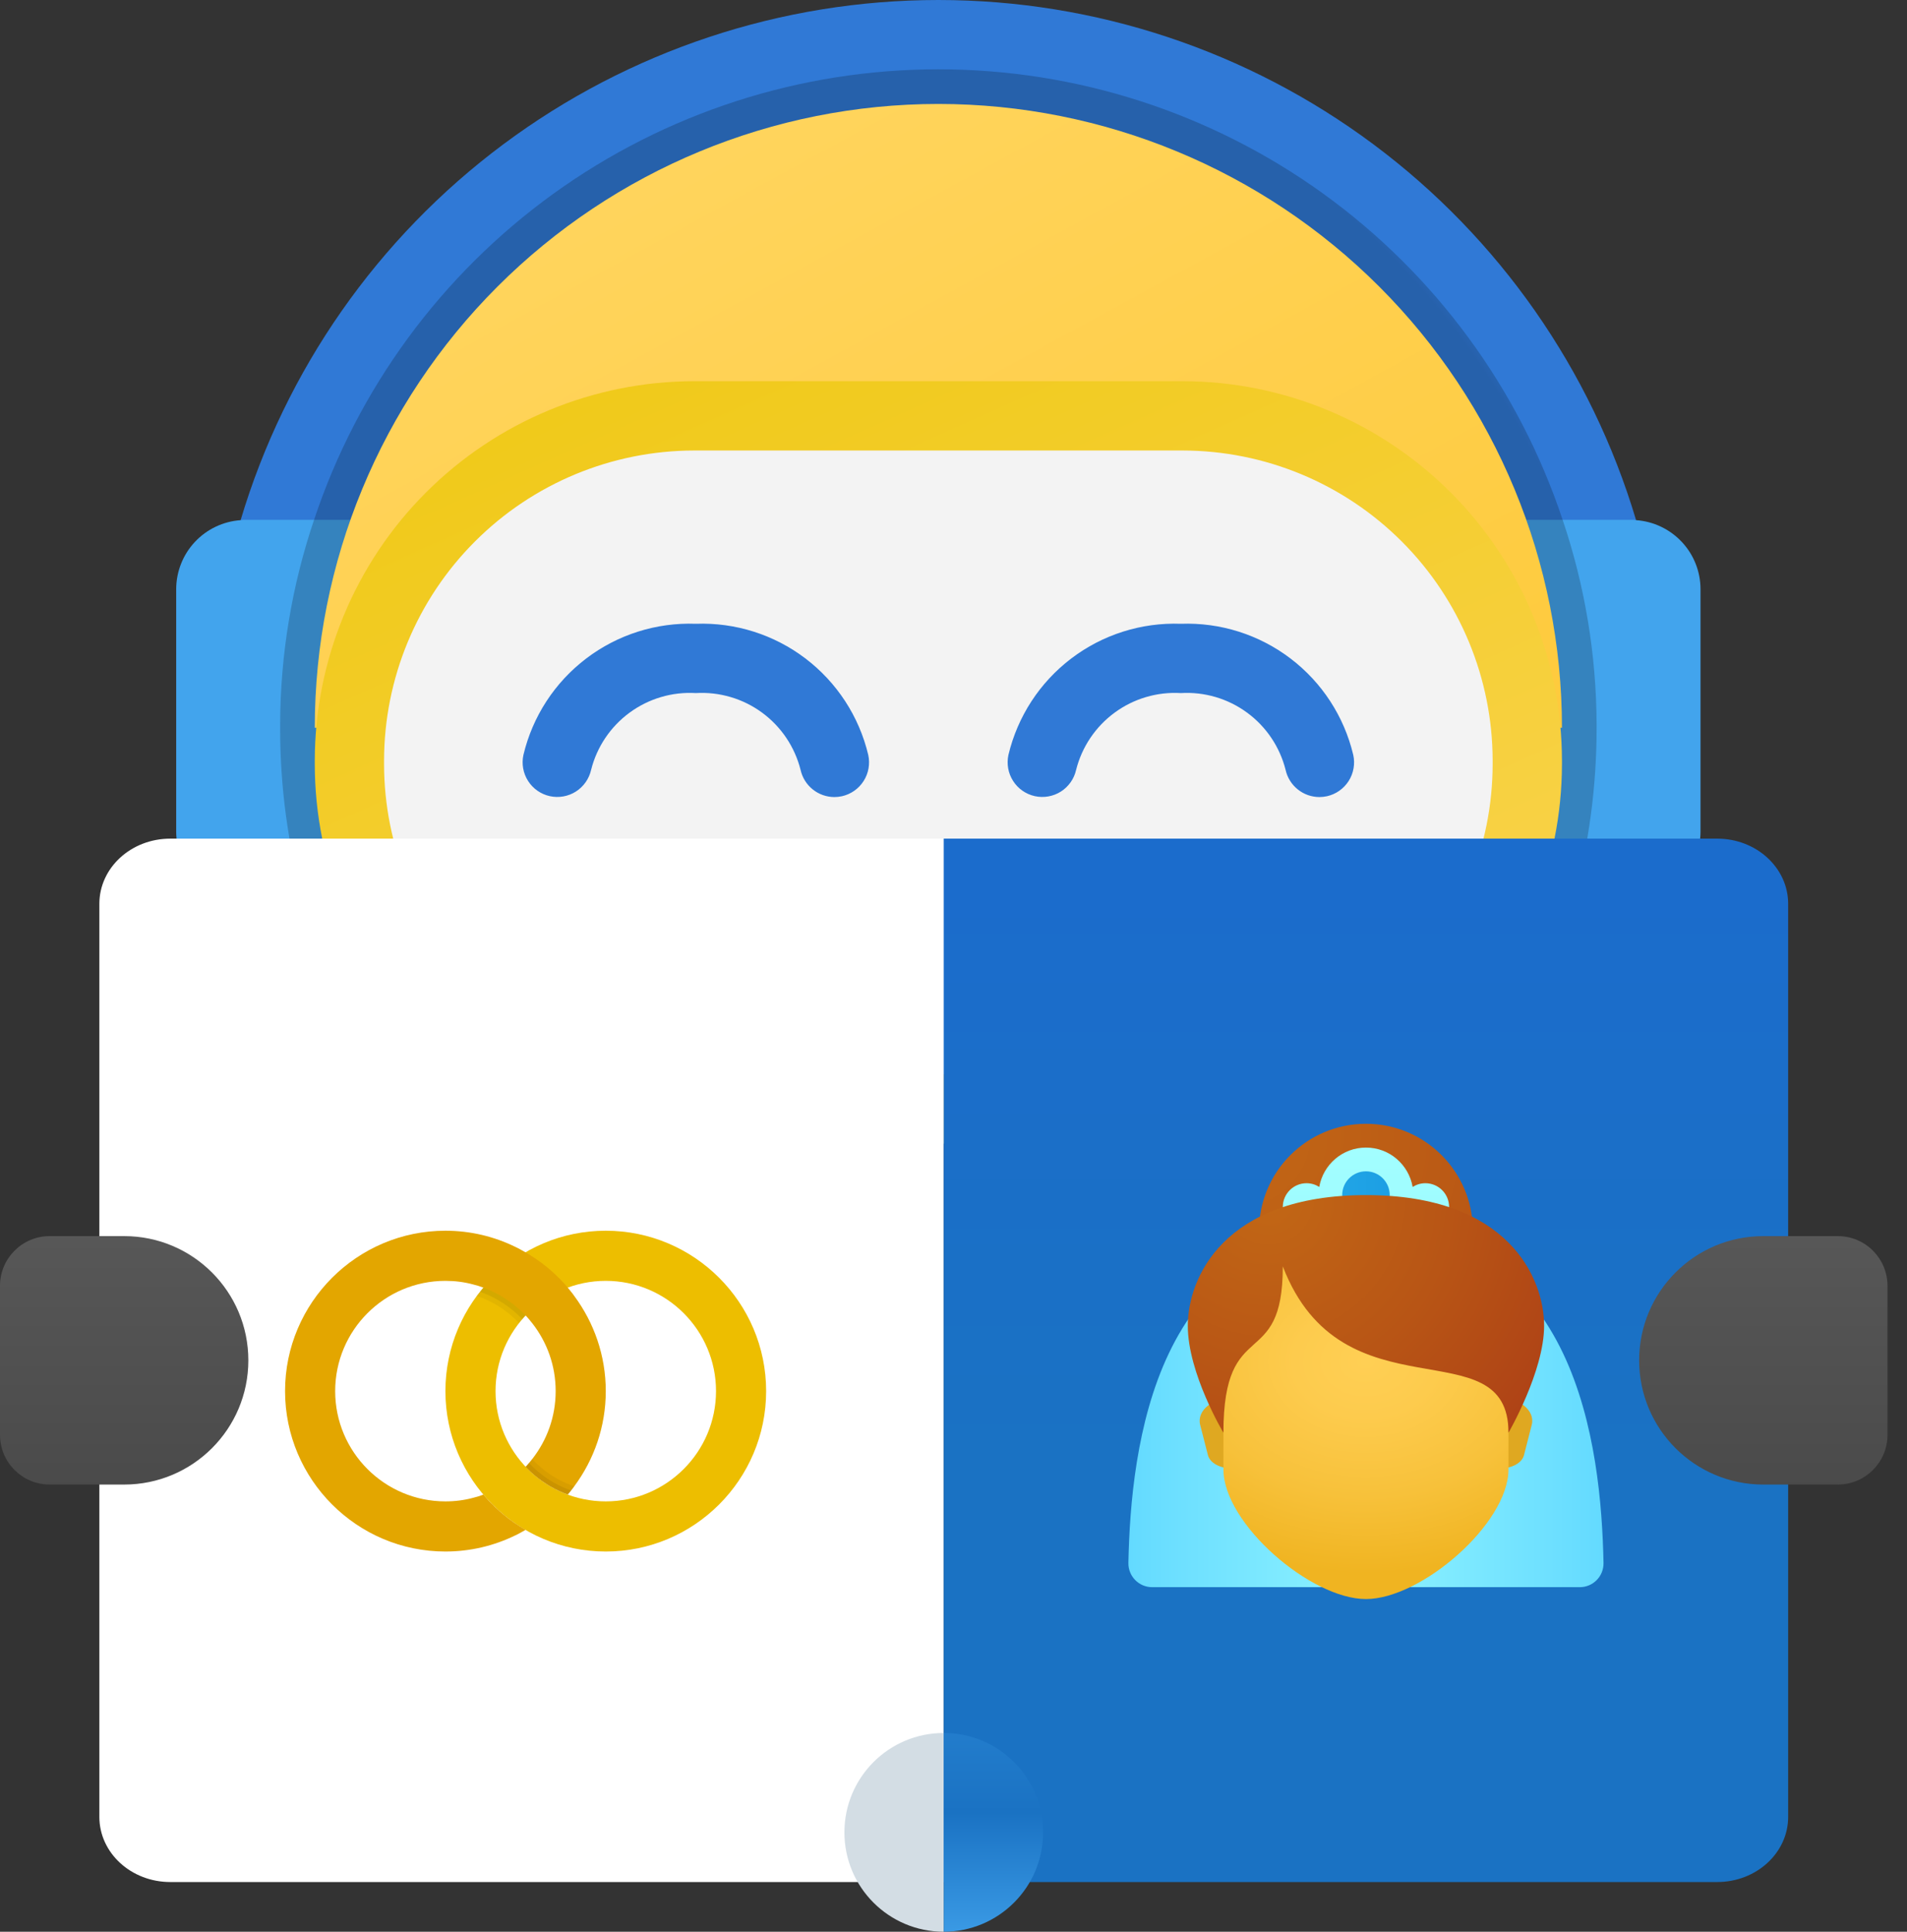 <svg width="79" height="80" viewBox="0 0 79 80" fill="none" xmlns="http://www.w3.org/2000/svg">
<rect x="0" y="0" width="79" height="80" fill="#333333" stroke="none"/>
<path d="M69.011 29.995H59.496C59.469 24.543 57.285 19.323 53.42 15.477C49.555 11.631 44.325 9.472 38.873 9.472C33.42 9.472 28.19 11.631 24.325 15.477C20.46 19.323 18.276 24.543 18.249 29.995H8.734C8.732 27.132 9.148 24.285 9.968 21.542C11.825 15.318 15.64 9.859 20.848 5.978C26.056 2.097 32.377 0 38.873 0C45.367 0 51.689 2.097 56.897 5.978C62.105 9.859 65.92 15.318 67.777 21.542C68.597 24.285 69.013 27.132 69.011 29.995Z" fill="#3079D6"/>
<path d="M70.446 24.398V34.444C70.444 35.205 70.141 35.933 69.603 36.471C69.065 37.009 68.336 37.312 67.576 37.314H62.553V21.527H67.576C67.643 21.524 67.71 21.529 67.777 21.542C68.5 21.592 69.178 21.915 69.673 22.445C70.169 22.974 70.445 23.672 70.446 24.398Z" fill="#42A4ED"/>
<path d="M15.193 21.527V37.314H10.169C9.409 37.312 8.68 37.009 8.142 36.471C7.605 35.933 7.301 35.205 7.299 34.444V24.398C7.301 23.672 7.577 22.974 8.072 22.445C8.567 21.915 9.245 21.592 9.968 21.542C10.034 21.529 10.102 21.524 10.169 21.527H15.193Z" fill="#42A4ED"/>
<path d="M66.141 29.995V30.138C66.144 32.563 65.821 34.976 65.179 37.314H62.553L62.553 29.995H59.496C59.469 24.543 57.285 19.323 53.42 15.477C49.555 11.631 44.325 9.472 38.873 9.472C33.42 9.472 28.19 11.631 24.325 15.477C20.46 19.323 18.276 24.543 18.249 29.995H15.193L15.193 37.314H12.566C11.925 34.976 11.601 32.563 11.605 30.138V29.995C11.614 27.115 12.089 24.256 13.011 21.527C14.817 16.096 18.286 11.37 22.928 8.021C27.57 4.673 33.149 2.87 38.873 2.87C44.597 2.87 50.175 4.673 54.818 8.021C59.459 11.37 62.929 16.096 64.734 21.527C65.657 24.256 66.131 27.115 66.141 29.995Z" fill="url(#paint0_radial_290_6371)"/>
<path d="M38.873 4.305C32.021 4.306 25.451 7.027 20.606 11.872C15.761 16.716 13.04 23.287 13.04 30.138H64.706C64.706 23.287 61.984 16.716 57.139 11.872C52.294 7.027 45.724 4.306 38.873 4.305Z" fill="url(#paint1_linear_290_6371)"/>
<path d="M49.062 45.782H28.683C26.817 45.782 24.969 45.414 23.245 44.7C21.521 43.986 19.955 42.94 18.636 41.62C17.316 40.301 16.27 38.735 15.556 37.011C14.842 35.287 14.474 33.44 14.474 31.574C14.474 29.708 14.842 27.86 15.556 26.136C16.27 24.412 17.316 22.846 18.636 21.527C19.955 20.207 21.521 19.161 23.245 18.447C24.969 17.733 26.817 17.365 28.683 17.366H49.062C50.928 17.365 52.775 17.733 54.499 18.447C56.223 19.161 57.789 20.207 59.109 21.527C60.428 22.846 61.475 24.412 62.189 26.136C62.903 27.86 63.27 29.708 63.27 31.574C63.27 33.44 62.903 35.287 62.189 37.011C61.475 38.735 60.428 40.301 59.109 41.62C57.789 42.94 56.223 43.986 54.499 44.7C52.775 45.414 50.928 45.782 49.062 45.782Z" fill="#F3F3F3"/>
<path d="M48.99 47.361H28.755C24.588 47.356 20.594 45.698 17.648 42.752C14.701 39.806 13.044 35.812 13.04 31.645V31.502C13.044 27.335 14.701 23.341 17.648 20.395C20.594 17.449 24.588 15.791 28.755 15.787H48.99C53.157 15.791 57.151 17.449 60.097 20.395C63.044 23.341 64.701 27.335 64.706 31.502V31.647C64.701 35.813 63.043 39.807 60.097 42.753C57.151 45.699 53.157 47.356 48.99 47.361ZM28.755 18.657C25.349 18.661 22.084 20.015 19.676 22.424C17.268 24.831 15.914 28.096 15.91 31.502V31.647C15.914 35.052 17.269 38.316 19.677 40.724C22.085 43.132 25.349 44.486 28.755 44.49H48.99C52.396 44.486 55.661 43.132 58.069 40.724C60.477 38.316 61.831 35.051 61.835 31.645V31.502C61.831 28.096 60.477 24.831 58.069 22.424C55.66 20.015 52.396 18.661 48.99 18.657H28.755Z" fill="url(#paint2_linear_290_6371)"/>
<path d="M34.565 33.009C34.239 33.008 33.922 32.897 33.668 32.692C33.413 32.488 33.236 32.203 33.165 31.885C32.925 30.932 32.361 30.093 31.569 29.512C30.777 28.931 29.806 28.645 28.826 28.703C27.845 28.645 26.875 28.931 26.083 29.512C25.291 30.093 24.726 30.932 24.487 31.885C24.403 32.255 24.176 32.578 23.855 32.782C23.535 32.985 23.146 33.053 22.775 32.971C22.404 32.889 22.081 32.663 21.876 32.342C21.672 32.022 21.602 31.634 21.684 31.262C22.063 29.671 22.982 28.261 24.284 27.271C25.586 26.281 27.191 25.773 28.826 25.833C30.461 25.773 32.066 26.281 33.368 27.271C34.67 28.261 35.589 29.671 35.968 31.262C36.05 31.634 35.982 32.023 35.777 32.344C35.573 32.665 35.249 32.892 34.878 32.975C34.775 32.997 34.67 33.009 34.565 33.009Z" fill="#3079D6"/>
<path d="M54.658 33.009C54.331 33.008 54.015 32.897 53.761 32.692C53.506 32.488 53.329 32.203 53.258 31.885C53.018 30.932 52.454 30.093 51.661 29.512C50.869 28.931 49.899 28.645 48.919 28.703C47.938 28.645 46.968 28.931 46.176 29.512C45.384 30.093 44.819 30.932 44.579 31.885C44.496 32.255 44.269 32.578 43.948 32.782C43.627 32.985 43.239 33.053 42.868 32.971C42.497 32.889 42.173 32.663 41.969 32.342C41.764 32.022 41.695 31.634 41.776 31.262C42.156 29.671 43.074 28.261 44.377 27.271C45.679 26.281 47.284 25.773 48.919 25.833C50.553 25.773 52.158 26.281 53.461 27.271C54.763 28.261 55.682 29.671 56.06 31.262C56.143 31.634 56.074 32.023 55.87 32.344C55.665 32.665 55.342 32.892 54.97 32.975C54.868 32.997 54.763 33.009 54.658 33.009Z" fill="#3079D6"/>
<path d="M39.096 34.731H7.056C5.43 34.731 4.116 35.939 4.116 37.432V75.243C4.116 76.734 5.43 77.942 7.056 77.942H39.096V34.731Z" fill="white"/>
<path d="M39.096 34.731H71.136C72.762 34.731 74.077 35.939 74.077 37.432V75.243C74.077 76.734 72.762 77.942 71.136 77.942H39.096V34.731Z" fill="url(#paint3_linear_290_6371)"/>
<path d="M34.981 75.885C34.981 78.159 36.822 80 39.096 80V71.769C36.822 71.769 34.981 73.611 34.981 75.885Z" fill="#D3DDE4"/>
<path d="M43.212 75.885C43.212 73.611 41.37 71.769 39.096 71.769V80C41.37 80 43.212 78.159 43.212 75.885Z" fill="url(#paint4_linear_290_6371)"/>
<path d="M5.144 61.481H2.058C0.922 61.481 0 60.559 0 59.423V53.25C0 52.114 0.922 51.192 2.058 51.192H5.144C7.986 51.192 10.288 53.495 10.288 56.337C10.288 59.178 7.986 61.481 5.144 61.481Z" fill="url(#paint5_linear_290_6371)"/>
<path d="M76.135 61.481H73.048C70.206 61.481 67.904 59.178 67.904 56.337C67.904 53.495 70.206 51.192 73.048 51.192H76.135C77.27 51.192 78.192 52.114 78.192 53.25V59.423C78.192 60.559 77.27 61.481 76.135 61.481Z" fill="url(#paint6_linear_290_6371)"/>
<path d="M56.623 65.731V50.969C65.321 50.969 66.329 59.913 66.428 64.725C66.439 65.278 65.996 65.731 65.443 65.731H56.623Z" fill="url(#paint7_linear_290_6371)"/>
<path d="M47.73 65.731C47.178 65.731 46.735 65.278 46.745 64.725C46.844 59.913 47.852 50.969 56.551 50.969V65.731H47.73Z" fill="url(#paint8_linear_290_6371)"/>
<path d="M56.587 55.397C59.032 55.397 61.015 53.415 61.015 50.969C61.015 48.523 59.032 46.54 56.587 46.54C54.141 46.54 52.158 48.523 52.158 50.969C52.158 53.415 54.141 55.397 56.587 55.397Z" fill="url(#paint9_radial_290_6371)"/>
<path d="M59.047 49.001C58.853 49.001 58.673 49.059 58.521 49.156C58.36 48.23 57.558 47.525 56.587 47.525C55.615 47.525 54.813 48.23 54.652 49.156C54.5 49.059 54.32 49.001 54.126 49.001C53.583 49.001 53.142 49.441 53.142 49.985C53.142 50.529 53.583 50.969 54.126 50.969C54.459 50.969 54.753 50.803 54.931 50.549C55.28 51.096 55.889 51.461 56.587 51.461C57.284 51.461 57.893 51.096 58.242 50.549C58.42 50.803 58.714 50.969 59.047 50.969C59.591 50.969 60.031 50.529 60.031 49.985C60.031 49.441 59.591 49.001 59.047 49.001Z" fill="url(#paint10_linear_290_6371)"/>
<path d="M56.587 48.509C56.043 48.509 55.602 48.949 55.602 49.493C55.602 50.036 56.043 50.477 56.587 50.477C57.13 50.477 57.571 50.036 57.571 49.493C57.571 48.949 57.13 48.509 56.587 48.509Z" fill="url(#paint11_linear_290_6371)"/>
<path d="M61.999 57.858H61.507V60.81H62.163C62.643 60.81 63.053 60.579 63.133 60.264L63.455 59.007C63.608 58.406 62.913 57.858 61.999 57.858Z" fill="url(#paint12_linear_290_6371)"/>
<path d="M51.174 57.858H51.666V60.81H51.01C50.53 60.81 50.12 60.579 50.04 60.264L49.718 59.007C49.565 58.406 50.26 57.858 51.174 57.858Z" fill="url(#paint13_linear_290_6371)"/>
<path d="M56.587 50.927C59.5 50.927 62.491 52.108 62.491 58.406C62.491 58.91 62.491 60.315 62.491 60.853C62.491 63.102 58.875 66.223 56.587 66.223C54.298 66.223 50.682 63.102 50.682 60.853C50.682 60.315 50.682 58.91 50.682 58.406C50.682 52.108 53.673 50.927 56.587 50.927Z" fill="url(#paint14_radial_290_6371)"/>
<path d="M56.587 49.493C50.682 49.493 49.206 52.937 49.206 54.905C49.206 56.874 50.682 59.334 50.682 59.334C50.682 54.413 53.142 56.874 53.142 52.445C55.602 58.842 62.491 54.905 62.491 59.334C62.491 59.334 63.967 56.797 63.967 54.905C63.967 52.937 62.491 49.493 56.587 49.493Z" fill="url(#paint15_radial_290_6371)"/>
<path d="M25.095 64.254C21.432 64.254 18.452 61.275 18.452 57.611C18.452 53.948 21.432 50.969 25.095 50.969C28.758 50.969 31.738 53.948 31.738 57.611C31.738 61.275 28.758 64.254 25.095 64.254ZM25.095 53.045C22.576 53.045 20.528 55.093 20.528 57.611C20.528 60.13 22.576 62.178 25.095 62.178C27.613 62.178 29.662 60.13 29.662 57.611C29.662 55.093 27.613 53.045 25.095 53.045Z" fill="#EDBE00"/>
<path opacity="0.05" d="M21.5 54.792C21.545 54.739 21.587 54.684 21.637 54.63C21.724 54.527 21.819 54.427 21.919 54.332C21.969 54.282 22.023 54.232 22.072 54.19C21.582 53.672 20.976 53.261 20.32 52.999C20.266 53.049 20.217 53.103 20.167 53.161C20.121 53.215 20.071 53.269 20.026 53.327C19.976 53.381 19.93 53.439 19.884 53.497C19.839 53.555 19.793 53.613 19.747 53.672C19.793 53.684 19.839 53.7 19.884 53.717C20.478 53.937 21.03 54.298 21.47 54.759C21.479 54.772 21.491 54.78 21.5 54.792Z" fill="black"/>
<path opacity="0.07" d="M20.167 53.161C20.121 53.215 20.071 53.269 20.026 53.327C19.976 53.381 19.93 53.439 19.884 53.497C19.909 53.506 19.93 53.514 19.955 53.522C20.582 53.751 21.159 54.133 21.624 54.618C21.628 54.622 21.632 54.627 21.637 54.631C21.724 54.527 21.819 54.427 21.919 54.332C21.429 53.817 20.827 53.414 20.167 53.161Z" fill="black"/>
<path d="M23.791 53.672C23.75 53.613 23.708 53.555 23.658 53.497C23.617 53.439 23.567 53.385 23.521 53.327C23.472 53.269 23.422 53.211 23.376 53.157C23.326 53.103 23.272 53.049 23.223 52.995C22.907 52.667 22.554 52.372 22.172 52.115C22.106 52.069 22.039 52.027 21.973 51.986C21.906 51.944 21.84 51.903 21.773 51.865C21.703 51.824 21.632 51.787 21.558 51.745C21.491 51.708 21.421 51.67 21.346 51.637C20.474 51.209 19.49 50.969 18.452 50.969C14.79 50.969 11.809 53.95 11.809 57.611C11.809 61.273 14.79 64.254 18.452 64.254C19.49 64.254 20.474 64.013 21.346 63.586C21.421 63.553 21.491 63.515 21.558 63.478C21.632 63.436 21.703 63.399 21.773 63.357C21.691 63.308 21.608 63.262 21.529 63.208C21.45 63.158 21.371 63.108 21.292 63.054L21.284 63.046C21.142 62.951 21.006 62.847 20.873 62.735C20.748 62.635 20.632 62.527 20.516 62.419C20.462 62.369 20.412 62.319 20.366 62.27C20.312 62.22 20.262 62.166 20.212 62.112C20.15 62.041 20.088 61.971 20.026 61.896L19.814 61.971C19.743 61.992 19.673 62.012 19.602 62.029C19.233 62.129 18.851 62.178 18.452 62.178C15.932 62.178 13.885 60.132 13.885 57.611C13.885 55.091 15.932 53.045 18.452 53.045C18.851 53.045 19.233 53.094 19.602 53.194C19.673 53.211 19.743 53.231 19.814 53.252L20.026 53.327C20.092 53.352 20.159 53.377 20.225 53.406C20.291 53.435 20.358 53.464 20.424 53.497C20.806 53.68 21.159 53.912 21.475 54.195C21.529 54.236 21.578 54.286 21.628 54.332C21.678 54.381 21.728 54.427 21.773 54.477C21.823 54.527 21.869 54.581 21.915 54.635C21.96 54.689 22.006 54.743 22.047 54.797C22.658 55.577 23.019 56.549 23.019 57.611C23.019 58.674 22.658 59.646 22.047 60.426C22.006 60.48 21.96 60.534 21.915 60.588C21.869 60.642 21.823 60.696 21.773 60.746C21.803 60.775 21.836 60.808 21.865 60.842C21.89 60.866 21.919 60.891 21.944 60.916C21.948 60.925 21.956 60.929 21.96 60.933C21.981 60.954 22.002 60.97 22.023 60.991C22.197 61.149 22.384 61.294 22.579 61.419C22.649 61.468 22.724 61.514 22.803 61.56C23.032 61.693 23.272 61.805 23.521 61.896C23.567 61.838 23.617 61.784 23.658 61.726C23.708 61.668 23.75 61.61 23.791 61.551C24.609 60.447 25.095 59.085 25.095 57.611C25.095 56.138 24.609 54.776 23.791 53.672Z" fill="#E3A600"/>
<path opacity="0.05" d="M21.915 60.589C21.869 60.642 21.823 60.697 21.774 60.746C21.803 60.775 21.836 60.809 21.865 60.842C21.89 60.867 21.919 60.892 21.944 60.916C21.948 60.925 21.956 60.929 21.96 60.933C21.981 60.954 22.002 60.971 22.023 60.991C22.197 61.149 22.384 61.294 22.579 61.419C22.65 61.469 22.724 61.514 22.803 61.56C23.032 61.693 23.272 61.809 23.521 61.896C23.567 61.838 23.617 61.784 23.658 61.726C23.708 61.668 23.75 61.61 23.791 61.552C23.119 61.332 22.521 60.937 22.048 60.427C22.006 60.481 21.96 60.535 21.915 60.589Z" fill="black"/>
<path opacity="0.07" d="M21.915 60.588C21.869 60.642 21.823 60.696 21.774 60.746C21.803 60.775 21.836 60.808 21.865 60.842C21.89 60.866 21.919 60.891 21.944 60.916C21.948 60.925 21.956 60.929 21.96 60.933C21.981 60.954 22.002 60.97 22.023 60.991C22.197 61.149 22.384 61.294 22.579 61.419C22.65 61.468 22.724 61.514 22.803 61.56C23.032 61.693 23.272 61.809 23.521 61.896C23.567 61.838 23.617 61.784 23.659 61.726C22.986 61.493 22.388 61.099 21.915 60.588Z" fill="black"/>
<defs>
<radialGradient id="paint0_radial_290_6371" cx="0" cy="0" r="1" gradientUnits="userSpaceOnUse" gradientTransform="translate(38.629 37.387) scale(31.411 37.644)">
<stop offset="0.934" stop-opacity="0.2"/>
<stop offset="1" stop-opacity="0"/>
</radialGradient>
<linearGradient id="paint1_linear_290_6371" x1="26.206" y1="-9.035" x2="61.018" y2="54.726" gradientUnits="userSpaceOnUse">
<stop stop-color="#FFD869"/>
<stop offset="1" stop-color="#FEC52B"/>
</linearGradient>
<linearGradient id="paint2_linear_290_6371" x1="29.138" y1="-9.147" x2="63.444" y2="67.66" gradientUnits="userSpaceOnUse">
<stop stop-color="#EBC500"/>
<stop offset="1" stop-color="#FFD869"/>
</linearGradient>
<linearGradient id="paint3_linear_290_6371" x1="56.587" y1="80.981" x2="56.587" y2="28.451" gradientUnits="userSpaceOnUse">
<stop stop-color="#1A72C3"/>
<stop offset="0.108" stop-color="#1A72C3"/>
<stop offset="0.38" stop-color="#1A72C3"/>
<stop offset="0.844" stop-color="#1B6CCC"/>
</linearGradient>
<linearGradient id="paint4_linear_290_6371" x1="41.154" y1="81.272" x2="41.154" y2="23.737" gradientUnits="userSpaceOnUse">
<stop stop-color="#42A4ED"/>
<stop offset="0.108" stop-color="#1A72C3"/>
<stop offset="0.38" stop-color="#42A4ED"/>
<stop offset="1" stop-color="#42A4ED"/>
</linearGradient>
<linearGradient id="paint5_linear_290_6371" x1="5.144" y1="65.353" x2="5.144" y2="39.169" gradientUnits="userSpaceOnUse">
<stop offset="0.002" stop-color="#454545"/>
<stop offset="0.013" stop-color="#464646"/>
<stop offset="0.875" stop-color="#626262"/>
<stop offset="1" stop-color="#6D6D6D"/>
</linearGradient>
<linearGradient id="paint6_linear_290_6371" x1="73.048" y1="65.353" x2="73.048" y2="39.169" gradientUnits="userSpaceOnUse">
<stop offset="0.002" stop-color="#454545"/>
<stop offset="0.013" stop-color="#464646"/>
<stop offset="0.875" stop-color="#626262"/>
<stop offset="1" stop-color="#6D6D6D"/>
</linearGradient>
<linearGradient id="paint7_linear_290_6371" x1="46.745" y1="56.382" x2="66.427" y2="56.382" gradientUnits="userSpaceOnUse">
<stop stop-color="#A3FFFF"/>
<stop offset="0.223" stop-color="#9DFBFF"/>
<stop offset="0.53" stop-color="#8BF1FF"/>
<stop offset="0.885" stop-color="#6EE0FF"/>
<stop offset="1" stop-color="#63DAFF"/>
</linearGradient>
<linearGradient id="paint8_linear_290_6371" x1="66.428" y1="56.382" x2="46.746" y2="56.382" gradientUnits="userSpaceOnUse">
<stop stop-color="#A3FFFF"/>
<stop offset="0.223" stop-color="#9DFBFF"/>
<stop offset="0.53" stop-color="#8BF1FF"/>
<stop offset="0.885" stop-color="#6EE0FF"/>
<stop offset="1" stop-color="#63DAFF"/>
</linearGradient>
<radialGradient id="paint9_radial_290_6371" cx="0" cy="0" r="1" gradientUnits="userSpaceOnUse" gradientTransform="translate(51.2 46.898) scale(24.437 24.437)">
<stop stop-color="#C26715"/>
<stop offset="0.508" stop-color="#B85515"/>
<stop offset="1" stop-color="#AD3F16"/>
</radialGradient>
<linearGradient id="paint10_linear_290_6371" x1="56.587" y1="46.772" x2="56.587" y2="66.311" gradientUnits="userSpaceOnUse">
<stop stop-color="#A3FFFF"/>
<stop offset="0.223" stop-color="#9DFBFF"/>
<stop offset="0.53" stop-color="#8BF1FF"/>
<stop offset="0.885" stop-color="#6EE0FF"/>
<stop offset="1" stop-color="#63DAFF"/>
</linearGradient>
<linearGradient id="paint11_linear_290_6371" x1="46.745" y1="56.382" x2="66.428" y2="56.382" gradientUnits="userSpaceOnUse">
<stop stop-color="#33BEF0"/>
<stop offset="1" stop-color="#0A85D9"/>
</linearGradient>
<linearGradient id="paint12_linear_290_6371" x1="51.669" y1="56.382" x2="64.101" y2="56.382" gradientUnits="userSpaceOnUse">
<stop stop-color="#C48F0C"/>
<stop offset="0.251" stop-color="#D19B16"/>
<stop offset="0.619" stop-color="#DCA51F"/>
<stop offset="1" stop-color="#E0A922"/>
</linearGradient>
<linearGradient id="paint13_linear_290_6371" x1="61.509" y1="56.382" x2="49.072" y2="56.382" gradientUnits="userSpaceOnUse">
<stop stop-color="#C48F0C"/>
<stop offset="0.251" stop-color="#D19B16"/>
<stop offset="0.619" stop-color="#DCA51F"/>
<stop offset="1" stop-color="#E0A922"/>
</linearGradient>
<radialGradient id="paint14_radial_290_6371" cx="0" cy="0" r="1" gradientUnits="userSpaceOnUse" gradientTransform="translate(56.578 56.381) rotate(180) scale(11.387 8.791)">
<stop stop-color="#FFCF54"/>
<stop offset="0.261" stop-color="#FDCB4D"/>
<stop offset="0.639" stop-color="#F7C13A"/>
<stop offset="1" stop-color="#F0B421"/>
</radialGradient>
<radialGradient id="paint15_radial_290_6371" cx="0" cy="0" r="1" gradientUnits="userSpaceOnUse" gradientTransform="translate(52.547 49.671) scale(14.858)">
<stop stop-color="#C26715"/>
<stop offset="0.508" stop-color="#B85515"/>
<stop offset="1" stop-color="#AD3F16"/>
</radialGradient>
</defs>
</svg>
